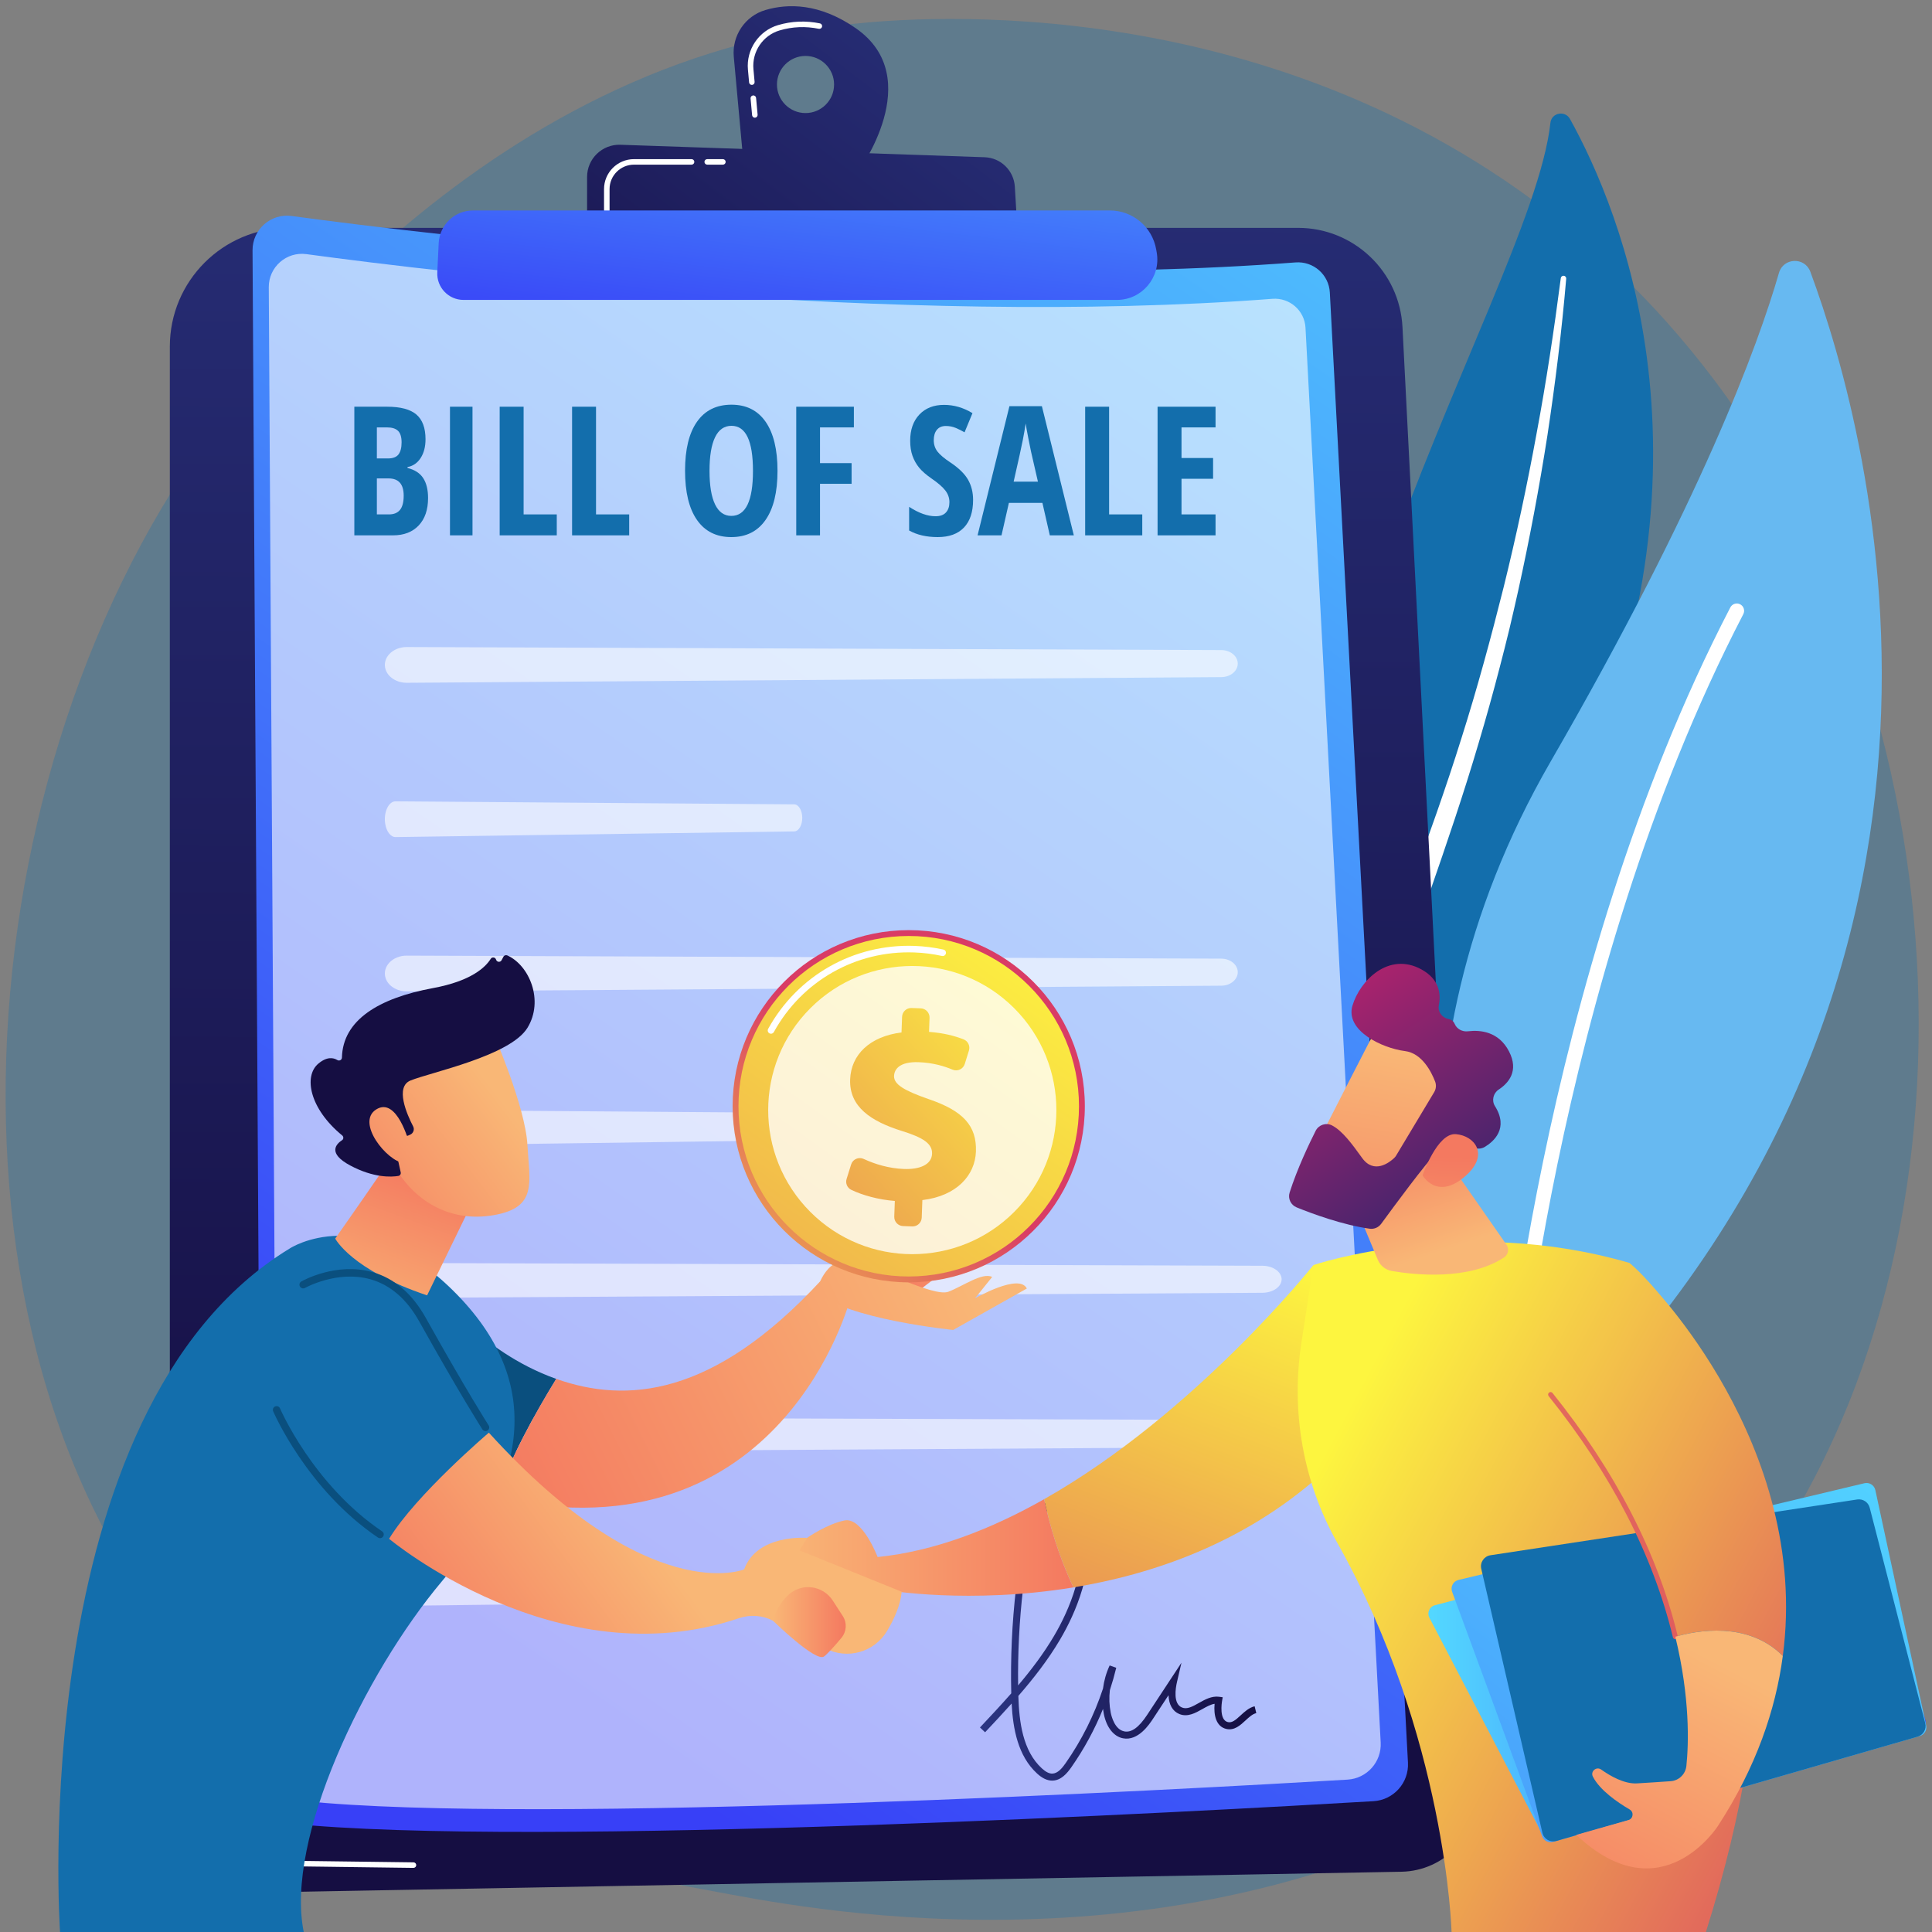 <svg width="182" height="182" viewBox="0 0 182 182" fill="none" xmlns="http://www.w3.org/2000/svg">
<rect x="0" y="0" width="182" height="182" fill="#808080" stroke="none"/>
<path opacity="0.3" d="M159.064 155.787C154.373 160.622 150.176 163.464 146.963 165.61C115.621 186.537 79.795 180.505 68.718 178.444C50.847 175.118 35.762 172.771 22.801 161.061C-6.651 134.453 -5.218 78.946 17.286 44.562C19.955 40.485 42.425 7.177 78.329 2.483C79.207 2.369 79.863 2.303 80.436 2.243C85.991 1.655 120.409 -1.449 148.475 22.064C152.492 25.429 158.957 31.5 164.952 40.76C186.874 74.615 186.943 127.05 159.064 155.787Z" fill="#136EAC"/>
<path d="M146.054 11.568C146.158 10.617 147.433 10.37 147.897 11.207C152.616 19.698 162.754 43.848 148.113 75.701C129.744 115.666 133.553 133.612 141.375 146.317C141.375 146.317 127.959 137.227 123.567 118.849C112.785 73.728 144.196 28.475 146.054 11.568Z" fill="#136EAC"/>
<path d="M147.032 26.199C146.395 31.098 145.661 35.983 144.751 40.833C143.865 45.687 142.833 50.513 141.652 55.299C140.453 60.08 139.164 64.838 137.675 69.534C136.208 74.237 134.54 78.872 132.848 83.519C131.184 88.173 129.481 92.852 128.252 97.719C127.021 102.575 126.35 107.656 126.627 112.709C126.698 113.969 126.791 115.233 126.959 116.478C127.103 117.727 127.302 118.97 127.524 120.208C127.979 122.684 128.6 125.134 129.4 127.527C131.012 132.309 133.351 136.842 136.208 140.959C136.509 141.392 137.104 141.5 137.537 141.199C137.963 140.904 138.074 140.325 137.793 139.893L137.791 139.89C137.124 138.869 136.47 137.842 135.864 136.789C135.553 136.267 135.265 135.733 134.968 135.204C134.69 134.664 134.392 134.135 134.132 133.588C133.054 131.416 132.13 129.172 131.377 126.87C129.849 122.279 129 117.435 128.726 112.609C128.617 110.193 128.685 107.773 128.94 105.367C129.197 102.961 129.638 100.571 130.217 98.205C131.375 93.469 133.022 88.824 134.652 84.159C136.277 79.49 137.878 74.787 139.283 70.026C139.992 67.647 140.658 65.256 141.28 62.855C141.599 61.656 141.894 60.451 142.191 59.246C142.476 58.039 142.755 56.831 143.024 55.62C144.091 50.776 145.01 45.902 145.773 41.005C146.513 36.105 147.122 31.187 147.541 26.253C147.553 26.113 147.449 25.988 147.308 25.977C147.171 25.965 147.05 26.064 147.032 26.199Z" fill="white"/>
<path d="M144.243 137.412C142.959 138.619 140.859 138.122 140.231 136.475C136.763 127.388 129.282 100.811 146.076 71.738C160.257 47.188 165.614 32.528 167.584 25.704C168.001 24.261 170.017 24.189 170.539 25.597C176.295 41.136 190.791 93.679 144.243 137.412Z" fill="#67B9F1"/>
<path d="M142.108 136.345C142.065 136.35 142.02 136.351 141.975 136.348C141.596 136.319 141.312 135.988 141.341 135.609C141.374 135.18 144.826 92.249 163.002 57.222C163.177 56.885 163.592 56.754 163.93 56.928C164.267 57.103 164.399 57.519 164.224 57.856C146.18 92.628 142.746 135.287 142.714 135.714C142.688 136.048 142.429 136.308 142.108 136.345Z" fill="white"/>
<path d="M15.999 32.648C15.999 26.472 21.006 21.465 27.182 21.465H122.279C127.525 21.465 131.851 25.577 132.118 30.816L139.138 168.69C139.347 172.79 136.119 176.248 132.014 176.323L23.02 178.304C19.163 178.374 15.999 175.267 15.999 171.409L15.999 32.648Z" fill="url(#paint0_linear_29_123)"/>
<path d="M38.95 175.96C38.949 175.96 38.947 175.96 38.946 175.96L26.751 175.802C22.673 175.749 19.355 172.389 19.355 168.31V149.897C19.355 149.753 19.471 149.637 19.615 149.637C19.759 149.637 19.876 149.753 19.876 149.897V168.31C19.876 172.105 22.963 175.232 26.757 175.282L38.953 175.439C39.097 175.441 39.212 175.559 39.21 175.703C39.208 175.845 39.092 175.96 38.95 175.96Z" fill="white"/>
<path d="M19.616 144.454C19.472 144.454 19.355 144.337 19.355 144.193V141.211C19.355 141.067 19.472 140.951 19.616 140.951C19.759 140.951 19.876 141.067 19.876 141.211V144.193C19.876 144.337 19.759 144.454 19.616 144.454Z" fill="white"/>
<path d="M23.79 23.587C23.778 21.611 25.516 20.082 27.474 20.347C40.46 22.108 85.117 27.555 122.039 24.721C123.723 24.592 125.184 25.867 125.274 27.554L132.634 166.042C132.735 167.941 131.285 169.564 129.387 169.677C113.858 170.596 49.906 174.148 27.096 171.759C25.708 171.613 24.654 170.445 24.645 169.049L23.79 23.587Z" fill="url(#paint1_linear_29_123)"/>
<path opacity="0.6" d="M25.32 27.058C25.308 25.156 26.981 23.684 28.865 23.94C41.362 25.635 84.338 30.876 119.869 28.149C121.489 28.024 122.896 29.252 122.982 30.875L130.065 164.148C130.162 165.975 128.767 167.538 126.94 167.646C111.996 168.531 50.453 171.949 28.501 169.65C27.165 169.51 26.151 168.385 26.143 167.042L25.32 27.058Z" fill="white"/>
<g opacity="0.6">
<path d="M26.765 121.065C27.046 121.809 28.014 122.326 29.116 122.319L118.926 121.784C119.942 121.778 120.755 121.193 120.733 120.483C120.711 119.793 119.906 119.241 118.919 119.238L29.106 118.951C27.521 118.946 26.36 119.994 26.765 121.065Z" fill="white"/>
</g>
<g opacity="0.6">
<path d="M26.765 135.599C27.046 136.344 28.014 136.86 29.116 136.854L118.926 136.319C119.942 136.313 120.755 135.727 120.733 135.018C120.711 134.328 119.906 133.775 118.919 133.772L29.106 133.486C27.521 133.481 26.36 134.528 26.765 135.599Z" fill="white"/>
</g>
<g opacity="0.6">
<path d="M26.724 150.134C26.863 150.878 27.344 151.395 27.891 151.388L72.481 150.853C72.986 150.847 73.389 150.262 73.378 149.552C73.368 148.862 72.968 148.31 72.478 148.306L27.886 148.02C27.099 148.015 26.523 149.063 26.724 150.134Z" fill="white"/>
</g>
<g opacity="0.6">
<path d="M36.323 63.066C36.563 63.811 37.39 64.327 38.331 64.321L115.057 63.786C115.925 63.78 116.619 63.194 116.6 62.484C116.582 61.794 115.895 61.242 115.051 61.239L38.323 60.953C36.969 60.948 35.977 61.995 36.323 63.066Z" fill="white"/>
</g>
<g opacity="0.6">
<path d="M36.288 77.601C36.405 78.345 36.81 78.862 37.27 78.855L74.82 78.32C75.245 78.314 75.585 77.729 75.575 77.019C75.566 76.329 75.23 75.777 74.817 75.773L37.267 75.487C36.604 75.482 36.118 76.53 36.288 77.601Z" fill="white"/>
</g>
<g opacity="0.6">
<path d="M36.323 92.135C36.563 92.879 37.39 93.396 38.331 93.389L115.057 92.854C115.925 92.848 116.619 92.263 116.6 91.553C116.582 90.863 115.895 90.311 115.051 90.308L38.323 90.022C36.969 90.017 35.977 91.064 36.323 92.135Z" fill="white"/>
</g>
<g opacity="0.6">
<path d="M36.289 106.67C36.413 107.414 36.838 107.931 37.322 107.924L76.779 107.389C77.226 107.383 77.583 106.798 77.573 106.088C77.564 105.398 77.21 104.846 76.776 104.843L37.318 104.556C36.621 104.551 36.112 105.599 36.289 106.67Z" fill="white"/>
</g>
<path d="M33.38 38.314H36.471C37.731 38.314 38.648 38.559 39.223 39.048C39.797 39.537 40.085 40.315 40.085 41.381C40.085 42.082 39.933 42.669 39.629 43.142C39.325 43.614 38.911 43.9 38.386 44V44.083C39.071 44.254 39.565 44.574 39.869 45.044C40.173 45.514 40.325 46.138 40.325 46.917C40.325 48.017 40.031 48.877 39.443 49.498C38.854 50.12 38.049 50.431 37.027 50.431H33.38V38.314ZM35.502 43.187H36.538C37.013 43.187 37.347 43.06 37.541 42.806C37.734 42.552 37.831 42.174 37.831 41.671C37.831 41.168 37.72 40.808 37.499 40.589C37.278 40.371 36.93 40.262 36.455 40.262H35.502L35.502 43.187ZM35.502 45.069V48.458H36.637C37.107 48.458 37.456 48.315 37.685 48.027C37.915 47.74 38.029 47.295 38.029 46.693C38.029 45.61 37.554 45.069 36.604 45.069H35.502Z" fill="#136EAC"/>
<path d="M42.389 50.431V38.314H44.51V50.431H42.389Z" fill="#136EAC"/>
<path d="M47.071 50.431V38.314H49.325V48.458H52.45V50.431H47.071Z" fill="#136EAC"/>
<path d="M53.892 50.431V38.314H56.147V48.458H59.271V50.431H53.892Z" fill="#136EAC"/>
<path d="M73.244 44.356C73.244 46.361 72.868 47.903 72.117 48.98C71.365 50.058 70.291 50.596 68.893 50.596C67.489 50.596 66.412 50.059 65.661 48.985C64.909 47.91 64.534 46.361 64.534 44.339C64.534 42.334 64.909 40.796 65.661 39.727C66.412 38.658 67.495 38.123 68.909 38.123C70.307 38.123 71.379 38.661 72.125 39.736C72.871 40.81 73.244 42.35 73.244 44.356ZM66.838 44.356C66.838 45.737 67.011 46.79 67.36 47.514C67.708 48.237 68.219 48.599 68.893 48.599C70.252 48.599 70.932 47.185 70.932 44.356C70.932 41.527 70.257 40.113 68.909 40.113C68.224 40.113 67.708 40.473 67.36 41.194C67.012 41.915 66.838 42.969 66.838 44.356Z" fill="#136EAC"/>
<path d="M77.247 50.431H75.009V38.314H80.438V40.262H77.247V43.627H80.222V45.574H77.247V50.431Z" fill="#136EAC"/>
<path d="M91.668 47.09C91.668 48.223 91.382 49.091 90.81 49.693C90.238 50.295 89.413 50.596 88.336 50.596C87.281 50.596 86.383 50.389 85.643 49.975V47.745C86.549 48.337 87.38 48.632 88.137 48.632C88.568 48.632 88.893 48.513 89.111 48.276C89.329 48.038 89.438 47.715 89.438 47.306C89.438 46.903 89.308 46.534 89.049 46.2C88.789 45.865 88.361 45.494 87.764 45.085C87.245 44.726 86.851 44.382 86.583 44.053C86.315 43.724 86.108 43.356 85.962 42.947C85.815 42.538 85.742 42.063 85.742 41.521C85.742 40.483 86.031 39.66 86.608 39.052C87.185 38.444 87.96 38.14 88.933 38.14C89.861 38.14 90.753 38.4 91.61 38.919L90.864 40.726C90.599 40.571 90.321 40.433 90.031 40.311C89.741 40.19 89.43 40.129 89.099 40.129C88.734 40.129 88.453 40.249 88.257 40.489C88.061 40.73 87.963 41.057 87.963 41.471C87.963 41.881 88.08 42.237 88.315 42.541C88.55 42.845 88.96 43.19 89.546 43.577C90.336 44.107 90.887 44.649 91.2 45.201C91.511 45.754 91.668 46.383 91.668 47.09Z" fill="#136EAC"/>
<path d="M98.895 50.431L98.198 47.372H95.041L94.345 50.431H92.09L95.091 38.264H98.149L101.157 50.431H98.895ZM97.776 45.375L97.129 42.557C97.091 42.386 97.004 41.956 96.868 41.268C96.733 40.581 96.651 40.121 96.624 39.889C96.552 40.364 96.461 40.887 96.35 41.459C96.24 42.031 95.952 43.336 95.488 45.375L97.776 45.375Z" fill="#136EAC"/>
<path d="M102.226 50.431V38.314H104.481V48.458H107.605V50.431H102.226Z" fill="#136EAC"/>
<path d="M114.508 50.431H109.047V38.314H114.508V40.262H111.301V43.146H114.276V45.102H111.301V48.458H114.508V50.431Z" fill="#136EAC"/>
<path d="M80.628 2.667C77.193 0.277 74.206 0.324 72.103 0.945C70.185 1.511 68.942 3.362 69.125 5.354L70.031 15.251L80.821 16.209C80.821 16.209 87.365 7.353 80.628 2.667ZM75.883 10.651C74.397 10.651 73.192 9.447 73.192 7.961C73.192 6.475 74.397 5.27 75.883 5.27C77.369 5.27 78.573 6.475 78.573 7.961C78.573 9.447 77.369 10.651 75.883 10.651Z" fill="url(#paint2_linear_29_123)"/>
<path d="M71.109 11.088C70.976 11.088 70.863 10.986 70.85 10.851L70.706 9.275C70.693 9.131 70.798 9.005 70.942 8.992C71.088 8.978 71.212 9.084 71.225 9.227L71.369 10.803C71.382 10.947 71.277 11.073 71.133 11.086C71.125 11.087 71.117 11.088 71.109 11.088ZM70.826 7.999C70.693 7.999 70.58 7.897 70.567 7.762L70.458 6.565C70.284 4.668 71.478 2.902 73.296 2.365C74.584 1.985 75.911 1.931 77.24 2.203C77.38 2.232 77.471 2.37 77.442 2.511C77.413 2.651 77.277 2.741 77.135 2.713C75.89 2.458 74.648 2.509 73.443 2.865C71.863 3.331 70.825 4.868 70.976 6.518L71.086 7.715C71.099 7.858 70.994 7.984 70.85 7.998C70.842 7.998 70.834 7.999 70.826 7.999Z" fill="white"/>
<path d="M55.305 21.647V16.671C55.305 14.954 56.729 13.578 58.446 13.637L92.753 14.812C94.276 14.864 95.508 16.066 95.6 17.587L95.886 22.368L55.305 21.647Z" fill="url(#paint3_linear_29_123)"/>
<path d="M68.098 15.511H66.622C66.479 15.511 66.362 15.395 66.362 15.251C66.362 15.107 66.478 14.991 66.622 14.991H68.098C68.242 14.991 68.358 15.107 68.358 15.251C68.358 15.395 68.242 15.511 68.098 15.511Z" fill="white"/>
<path d="M57.162 20.084C57.019 20.084 56.902 19.968 56.902 19.824V17.811C56.902 16.256 58.167 14.991 59.723 14.991H65.147C65.29 14.991 65.407 15.107 65.407 15.251C65.407 15.395 65.291 15.511 65.147 15.511H59.723C58.454 15.511 57.423 16.543 57.423 17.811V19.824C57.423 19.968 57.306 20.084 57.162 20.084Z" fill="white"/>
<path d="M41.326 22.904C41.409 21.181 42.83 19.826 44.555 19.826L104.548 19.825C106.705 19.824 108.549 21.377 108.917 23.502L108.968 23.796C109.371 26.124 107.579 28.253 105.216 28.253H43.667C42.253 28.253 41.126 27.071 41.194 25.659L41.326 22.904Z" fill="url(#paint4_linear_29_123)"/>
<path d="M99.116 167.739C98.65 167.739 98.183 167.519 97.691 167.067C95.896 165.417 95.427 162.888 95.298 160.478C94.474 161.4 93.632 162.298 92.798 163.186L92.316 162.733C93.301 161.683 94.299 160.619 95.263 159.52C95.183 156.211 95.336 152.867 95.717 149.58C95.951 147.562 96.288 145.426 97.163 143.477C97.442 142.855 97.906 141.963 98.704 141.405C99.538 140.822 100.632 140.759 101.365 141.251C102.188 141.804 102.41 142.85 102.505 143.588C103.061 147.921 101.372 151.891 99.856 154.458C98.732 156.362 97.372 158.104 95.931 159.761C96.006 162.231 96.349 164.935 98.139 166.58C98.515 166.925 98.847 167.094 99.146 167.077C99.646 167.059 100.053 166.57 100.385 166.095C101.901 163.923 103.08 161.568 103.905 159.071C104.001 158.318 104.212 157.58 104.532 156.891L105.154 157.109C104.98 157.822 104.78 158.525 104.553 159.218C104.469 159.924 104.495 160.643 104.635 161.341C104.709 161.712 105.021 162.933 105.921 163.104C106.59 163.233 107.293 162.721 108.068 161.542L111.297 156.635L110.878 158.438C110.736 159.048 110.498 160.504 111.345 160.853C111.827 161.051 112.339 160.762 112.932 160.428C113.499 160.109 114.142 159.747 114.842 159.84L115.182 159.886L115.124 160.224C115.092 160.41 114.836 162.042 115.676 162.228C116.06 162.312 116.384 162.044 116.873 161.592C117.243 161.251 117.661 160.864 118.19 160.736L118.346 161.379C117.984 161.467 117.663 161.764 117.322 162.079C116.835 162.529 116.283 163.038 115.534 162.874C114.561 162.659 114.318 161.57 114.419 160.503C114.044 160.561 113.659 160.778 113.257 161.005C112.608 161.371 111.872 161.786 111.093 161.465C110.46 161.204 110.113 160.581 110.078 159.691L108.621 161.906C108.276 162.431 107.225 164.026 105.797 163.754C104.916 163.587 104.239 162.733 103.986 161.471C103.954 161.311 103.927 161.15 103.906 160.988C103.126 162.916 102.13 164.751 100.927 166.474C100.527 167.047 99.966 167.709 99.169 167.738C99.152 167.739 99.134 167.739 99.116 167.739ZM100.225 141.577C99.809 141.577 99.389 141.734 99.083 141.947C98.419 142.411 98.014 143.197 97.766 143.748C96.928 145.615 96.602 147.691 96.374 149.656C96.025 152.67 95.869 155.731 95.91 158.769C97.151 157.305 98.312 155.771 99.286 154.121C100.749 151.643 102.381 147.819 101.848 143.673C101.723 142.702 101.452 142.107 100.996 141.8C100.762 141.643 100.494 141.577 100.225 141.577Z" fill="url(#paint5_linear_29_123)"/>
<path d="M82.674 146.677C82.674 146.677 81.234 142.885 79.551 143.233C77.869 143.58 76.028 144.872 76.028 144.872L73.325 148.528C73.325 148.528 80.913 151.517 83.581 149.804C83.581 149.804 91.332 151.143 101.119 149.537C99.702 146.546 98.857 143.552 98.362 141.227C93.404 144.033 88.066 146.129 82.674 146.677Z" fill="url(#paint6_linear_29_123)"/>
<path d="M123.727 119.173C123.727 119.173 112.631 133.149 98.361 141.227C98.857 143.551 99.702 146.546 101.118 149.537C108.521 148.322 117.088 145.423 124.351 138.982L123.727 119.173Z" fill="url(#paint7_linear_29_123)"/>
<path d="M40.562 121.022L41.251 139.524C43.208 140.197 45.071 140.721 46.844 141.112C47.954 137.54 50.397 133.155 52.398 129.895C45.047 127.297 40.562 121.022 40.562 121.022Z" fill="#0A4F7E"/>
<path d="M77.261 120.707C67.177 131.594 59.016 132.234 52.398 129.895C50.397 133.155 47.954 137.539 46.844 141.112C73.771 147.048 80.112 122.294 80.112 122.294L77.261 120.707Z" fill="url(#paint8_linear_29_123)"/>
<path d="M79.306 119.551C79.306 119.551 80.467 118.303 82.617 118.695C84.766 119.087 86.68 119.834 88.019 118.695C89.359 117.557 89.83 119.085 89.83 119.085L85.819 122.134L79.306 119.551Z" fill="url(#paint9_linear_29_123)"/>
<path d="M76.907 121.683C76.907 121.683 77.703 118.355 80.101 118.811C82.5 119.267 87.945 122.228 89.348 121.683C90.751 121.137 92.545 119.832 93.466 120.293L91.844 122.309C91.844 122.309 96.013 119.904 96.731 121.382L89.794 125.285C89.794 125.285 79.646 124.269 76.907 121.683Z" fill="url(#paint10_linear_29_123)"/>
<path d="M5.656 182C5.656 182 2.215 132.881 27.297 117.608C27.297 117.608 34.309 112.979 43.047 121.944C51.784 130.909 48.97 140.222 41.638 148.951C34.305 157.68 26.837 173.273 28.614 182H5.656Z" fill="#136EAC"/>
<path d="M39.937 104.229C39.931 104.814 31.579 116.677 31.579 116.677C31.579 116.677 33.078 119.63 40.234 122.027L46.412 109.325L39.937 104.229Z" fill="url(#paint11_linear_29_123)"/>
<path d="M36.653 144.958C36.653 144.958 52.499 158.229 69.61 152.438C70.671 152.079 71.832 152.157 72.822 152.68L77.742 155.279C79.806 156.369 82.363 155.653 83.561 153.649C84.245 152.506 84.828 151.2 84.944 149.949L75.319 146.052L76.028 144.872C76.028 144.872 71.329 144.474 70.099 147.842C70.099 147.842 61.147 151.565 46.051 134.961C46.051 134.961 39.201 140.786 36.653 144.958Z" fill="url(#paint12_linear_29_123)"/>
<path d="M35.8 144.9C35.732 144.9 35.664 144.881 35.604 144.84C28.912 140.319 25.765 133.021 25.733 132.948C25.658 132.77 25.741 132.564 25.919 132.489C26.098 132.413 26.303 132.496 26.379 132.674C26.409 132.746 29.482 139.858 35.996 144.259C36.157 144.368 36.199 144.586 36.091 144.746C36.023 144.846 35.912 144.9 35.8 144.9Z" fill="#0A4F7E"/>
<path d="M45.738 134.815C45.623 134.815 45.51 134.759 45.443 134.655C45.423 134.623 43.383 131.448 39.499 124.494C38.317 122.376 36.764 121.035 34.886 120.509C31.77 119.637 28.764 121.309 28.734 121.326C28.566 121.422 28.352 121.363 28.256 121.194C28.16 121.026 28.219 120.812 28.387 120.717C28.52 120.642 31.668 118.884 35.068 119.832C37.136 120.409 38.833 121.863 40.112 124.152C43.983 131.083 46.012 134.244 46.032 134.275C46.137 134.438 46.09 134.654 45.928 134.759C45.869 134.797 45.803 134.815 45.738 134.815Z" fill="#0A4F7E"/>
<path d="M46.513 97.431C46.513 97.431 49.485 104.257 49.684 107.841C49.884 111.424 50.656 113.749 46.513 114.47C42.37 115.192 38.88 113.128 36.989 109.559C36.989 109.559 34.027 104.059 34.691 101.807C35.356 99.554 46.513 97.431 46.513 97.431Z" fill="url(#paint13_linear_29_123)"/>
<path d="M38.405 106.992L38.641 106.888C38.941 106.756 39.069 106.399 38.918 106.107C38.334 104.979 37.195 102.392 38.667 101.788C40.563 101.011 48.074 99.479 49.694 96.814C51.252 94.252 49.872 90.946 47.798 90.006C47.659 89.943 47.495 89.993 47.424 90.127L47.251 90.454C47.133 90.678 46.803 90.644 46.732 90.401C46.664 90.168 46.354 90.122 46.225 90.329C45.727 91.126 44.382 92.419 40.786 93.082C35.675 94.026 32.295 96.094 32.211 99.626C32.206 99.85 31.967 99.975 31.776 99.858C31.398 99.628 30.794 99.52 29.987 100.199C28.584 101.379 29.158 104.441 32.235 106.959C32.381 107.079 32.38 107.307 32.222 107.41C31.664 107.773 30.832 108.637 32.987 109.789C35.216 110.981 36.88 110.883 37.521 110.777C37.681 110.751 37.783 110.597 37.748 110.439L37.064 107.335C37.026 107.159 37.159 106.992 37.339 106.992L38.405 106.992Z" fill="url(#paint14_linear_29_123)"/>
<path d="M38.534 107.648C38.534 107.648 37.4 103.287 35.445 104.509C33.49 105.732 36.459 109.396 38.031 109.559L38.534 107.648Z" fill="url(#paint15_linear_29_123)"/>
<path d="M72.822 152.681C72.822 152.681 76.849 156.62 77.626 156.046C77.903 155.842 78.6 155.101 79.277 154.276C79.754 153.694 79.804 152.871 79.394 152.239L78.445 150.774C77.54 149.377 75.602 149.084 74.347 150.177C73.714 150.728 73.139 151.526 72.822 152.681Z" fill="url(#paint16_linear_29_123)"/>
<path d="M136.743 182C136.743 182 136.249 163.58 125.96 145.306C122.741 139.59 121.597 132.937 122.6 126.454L123.727 119.174C123.727 119.174 137.848 114.395 153.501 118.972C153.501 118.972 175.204 136.183 160.699 182H136.743Z" fill="url(#paint17_linear_29_123)"/>
<path d="M126.131 109.881L129.793 118.678C130.024 119.233 130.524 119.629 131.117 119.731C133.228 120.093 138.334 120.659 141.687 118.454C142.086 118.191 142.188 117.648 141.915 117.256L135.15 107.544L126.131 109.881Z" fill="url(#paint18_linear_29_123)"/>
<path d="M135.162 151.221C134.658 151.354 134.407 151.921 134.648 152.383L145.241 172.695C145.42 173.038 145.816 173.207 146.188 173.1L180.838 163.096C181.269 162.971 181.518 162.52 181.393 162.089L175.424 141.426C175.302 141.002 174.863 140.753 174.436 140.866L135.162 151.221Z" fill="url(#paint19_linear_29_123)"/>
<path d="M137.397 148.834C136.901 148.952 136.619 149.477 136.796 149.956L145.275 172.989C145.429 173.408 145.881 173.637 146.31 173.513L180.855 163.539C181.285 163.415 181.545 162.979 181.451 162.542L176.663 140.373C176.563 139.907 176.098 139.614 175.634 139.725L137.397 148.834Z" fill="url(#paint20_linear_29_123)"/>
<path d="M140.406 146.509C139.8 146.601 139.401 147.189 139.539 147.786L145.298 172.652C145.434 173.239 146.035 173.592 146.615 173.425L180.637 163.602C181.184 163.444 181.506 162.88 181.364 162.329L176.132 142.032C175.997 141.509 175.488 141.173 174.955 141.255L140.406 146.509Z" fill="#136EAC"/>
<path d="M167.947 155.991C170.587 136.044 155.215 120.707 155.215 120.707L146.07 131.369C153.013 140.024 156.314 147.955 157.822 154.184C159.821 153.601 164.636 152.681 167.947 155.991Z" fill="url(#paint21_linear_29_123)"/>
<path d="M157.821 154.417C157.716 154.417 157.62 154.346 157.594 154.239C155.724 146.512 151.785 138.867 145.887 131.515C145.806 131.415 145.822 131.267 145.923 131.187C146.024 131.106 146.171 131.122 146.252 131.223C152.193 138.629 156.162 146.335 158.048 154.129C158.079 154.254 158.002 154.381 157.876 154.411C157.858 154.415 157.839 154.417 157.821 154.417Z" fill="url(#paint22_linear_29_123)"/>
<path d="M157.821 154.184C159.223 159.973 159.076 164.293 158.862 166.355C158.782 167.133 158.157 167.74 157.377 167.794C156.492 167.856 155.286 167.938 154.209 168C153.025 168.068 151.71 167.32 150.831 166.694C150.383 166.375 149.802 166.872 150.053 167.362C150.709 168.646 152.374 169.788 153.521 170.46C153.939 170.705 153.86 171.329 153.395 171.46L148.488 172.851C156.551 180.448 161.875 171.948 161.875 171.948C165.434 166.449 167.274 161.071 167.946 155.991C164.635 152.682 159.821 153.602 157.821 154.184Z" fill="url(#paint23_linear_29_123)"/>
<path d="M129.918 96.423C129.764 96.567 123.428 109.01 123.428 109.01L130.61 112.477L138.367 101.576C138.367 101.576 132.492 93.999 129.918 96.423Z" fill="url(#paint24_linear_29_123)"/>
<path d="M135.103 102.884L131.522 108.855C131.467 108.945 131.403 109.027 131.325 109.099C130.899 109.496 129.44 110.65 128.312 109.079C127.351 107.739 126.449 106.522 125.483 106.019C124.918 105.726 124.224 105.96 123.937 106.528C123.347 107.698 122.204 110.082 121.486 112.343C121.306 112.909 121.599 113.518 122.15 113.741C123.604 114.33 126.478 115.396 129.028 115.748C129.447 115.806 129.862 115.629 130.111 115.287C131.208 113.784 134.301 109.583 135.357 108.532C136.337 107.555 138.147 107.923 138.962 108.158C139.272 108.247 139.602 108.204 139.878 108.038C140.705 107.539 142.149 106.298 140.828 104.197C140.5 103.675 140.667 102.979 141.182 102.64C142.106 102.032 143.109 100.891 142.154 99.044C141.187 97.174 139.46 97.007 138.285 97.15C137.764 97.214 137.236 96.941 137.036 96.456C136.948 96.241 136.772 96.057 136.445 95.991C135.829 95.866 135.425 95.302 135.545 94.685C135.753 93.627 135.597 92.252 133.907 91.323C130.809 89.62 128.094 92.396 127.404 94.739C126.714 97.082 130.179 98.738 132.358 99.015C133.959 99.218 134.836 100.965 135.19 101.878C135.318 102.209 135.286 102.579 135.103 102.884Z" fill="url(#paint25_linear_29_123)"/>
<path d="M134.011 110.724C134.011 110.724 135.389 106.693 137.153 106.841C138.916 106.989 140.304 108.746 138.119 110.721C135.4 113.178 134.011 110.724 134.011 110.724Z" fill="url(#paint26_linear_29_123)"/>
<path d="M85.605 120.801C94.767 120.801 102.195 113.373 102.195 104.211C102.195 95.049 94.767 87.621 85.605 87.621C76.442 87.621 69.015 95.049 69.015 104.211C69.015 113.373 76.442 120.801 85.605 120.801Z" fill="url(#paint27_linear_29_123)"/>
<path d="M85.605 120.249C94.463 120.249 101.643 113.069 101.643 104.211C101.643 95.353 94.463 88.172 85.605 88.172C76.747 88.172 69.566 95.353 69.566 104.211C69.566 113.069 76.747 120.249 85.605 120.249Z" fill="url(#paint28_linear_29_123)"/>
<path d="M72.62 97.379C72.573 97.377 72.526 97.365 72.482 97.341C72.333 97.259 72.279 97.071 72.361 96.922C75.135 91.893 80.42 88.898 86.156 89.107C87.071 89.141 87.984 89.257 88.871 89.452C89.037 89.489 89.142 89.653 89.106 89.819C89.069 89.985 88.905 90.092 88.738 90.054C87.888 89.867 87.011 89.755 86.133 89.723C80.631 89.523 75.561 92.395 72.901 97.22C72.843 97.325 72.732 97.383 72.62 97.379Z" fill="white"/>
<path opacity="0.78" d="M95.538 114.171C100.839 108.87 100.839 100.275 95.538 94.974C90.237 89.673 81.642 89.673 76.341 94.974C71.04 100.275 71.04 108.87 76.341 114.171C81.642 119.472 90.237 119.472 95.538 114.171Z" fill="white"/>
<path d="M84.242 114.609L84.296 113.133C82.76 113.016 81.251 112.597 80.188 112.084C79.808 111.901 79.627 111.461 79.753 111.059L80.178 109.698C80.334 109.198 80.891 108.957 81.366 109.177C82.422 109.666 83.733 110.07 85.16 110.122C86.642 110.176 87.766 109.714 87.803 108.684C87.837 107.755 87.003 107.171 84.964 106.543C82.055 105.632 79.992 104.274 80.086 101.687C80.171 99.351 81.944 97.63 84.925 97.261L84.979 95.785C84.996 95.311 85.395 94.939 85.87 94.957L86.737 94.989C87.213 95.006 87.583 95.405 87.566 95.88L87.518 97.205C88.939 97.314 89.967 97.595 90.779 97.914C91.195 98.077 91.408 98.54 91.276 98.966L90.885 100.225C90.734 100.711 90.2 100.96 89.731 100.763C88.985 100.449 87.925 100.112 86.533 100.061C84.775 99.997 84.246 100.707 84.222 101.36C84.193 102.164 85.228 102.755 87.488 103.542C90.717 104.64 92.024 106.046 91.935 108.482C91.854 110.718 90.123 112.667 86.89 113.052L86.829 114.703C86.812 115.178 86.413 115.549 85.938 115.532L85.071 115.5C84.596 115.483 84.225 115.084 84.242 114.609Z" fill="url(#paint29_linear_29_123)"/>
<defs>
<linearGradient id="paint0_linear_29_123" x1="78.292" y1="-21.044" x2="77.259" y2="154.144" gradientUnits="userSpaceOnUse">
<stop stop-color="#2B3582"/>
<stop offset="1" stop-color="#150E42"/>
</linearGradient>
<linearGradient id="paint1_linear_29_123" x1="147.145" y1="-4.955" x2="39.072" y2="151.647" gradientUnits="userSpaceOnUse">
<stop stop-color="#53D8FF"/>
<stop offset="1" stop-color="#3840F7"/>
</linearGradient>
<linearGradient id="paint2_linear_29_123" x1="91.238" y1="-11.528" x2="47.496" y2="46.013" gradientUnits="userSpaceOnUse">
<stop stop-color="#2B3582"/>
<stop offset="1" stop-color="#150E42"/>
</linearGradient>
<linearGradient id="paint3_linear_29_123" x1="96.036" y1="-7.881" x2="52.295" y2="49.66" gradientUnits="userSpaceOnUse">
<stop stop-color="#2B3582"/>
<stop offset="1" stop-color="#150E42"/>
</linearGradient>
<linearGradient id="paint4_linear_29_123" x1="79.241" y1="-11.142" x2="73.904" y2="34.669" gradientUnits="userSpaceOnUse">
<stop stop-color="#53D8FF"/>
<stop offset="1" stop-color="#3840F7"/>
</linearGradient>
<linearGradient id="paint5_linear_29_123" x1="92.316" y1="154.33" x2="118.346" y2="154.33" gradientUnits="userSpaceOnUse">
<stop stop-color="#2B3582"/>
<stop offset="1" stop-color="#150E42"/>
</linearGradient>
<linearGradient id="paint6_linear_29_123" x1="73.325" y1="145.78" x2="101.119" y2="145.78" gradientUnits="userSpaceOnUse">
<stop stop-color="#F9B776"/>
<stop offset="1" stop-color="#F47960"/>
</linearGradient>
<linearGradient id="paint7_linear_29_123" x1="119.675" y1="118.303" x2="94.085" y2="185.368" gradientUnits="userSpaceOnUse">
<stop stop-color="#FDF53F"/>
<stop offset="1" stop-color="#D93C65"/>
</linearGradient>
<linearGradient id="paint8_linear_29_123" x1="90.573" y1="119.152" x2="46.97" y2="140.842" gradientUnits="userSpaceOnUse">
<stop stop-color="#F9B776"/>
<stop offset="1" stop-color="#F47960"/>
</linearGradient>
<linearGradient id="paint9_linear_29_123" x1="89.934" y1="113.713" x2="83.504" y2="120.429" gradientUnits="userSpaceOnUse">
<stop stop-color="#F9B776"/>
<stop offset="1" stop-color="#F47960"/>
</linearGradient>
<linearGradient id="paint10_linear_29_123" x1="90.78" y1="118.895" x2="47.178" y2="140.585" gradientUnits="userSpaceOnUse">
<stop stop-color="#F9B776"/>
<stop offset="1" stop-color="#F47960"/>
</linearGradient>
<linearGradient id="paint11_linear_29_123" x1="34.263" y1="125.925" x2="40.056" y2="110.104" gradientUnits="userSpaceOnUse">
<stop stop-color="#F9B776"/>
<stop offset="1" stop-color="#F47960"/>
</linearGradient>
<linearGradient id="paint12_linear_29_123" x1="62.245" y1="146.402" x2="42.041" y2="161.258" gradientUnits="userSpaceOnUse">
<stop stop-color="#F9B776"/>
<stop offset="1" stop-color="#F47960"/>
</linearGradient>
<linearGradient id="paint13_linear_29_123" x1="47.136" y1="103.44" x2="30.147" y2="116.439" gradientUnits="userSpaceOnUse">
<stop stop-color="#F9B776"/>
<stop offset="1" stop-color="#F47960"/>
</linearGradient>
<linearGradient id="paint14_linear_29_123" x1="48.825" y1="60.645" x2="43.2" y2="84.139" gradientUnits="userSpaceOnUse">
<stop stop-color="#2B3582"/>
<stop offset="1" stop-color="#150E42"/>
</linearGradient>
<linearGradient id="paint15_linear_29_123" x1="45.029" y1="100.686" x2="28.04" y2="113.685" gradientUnits="userSpaceOnUse">
<stop stop-color="#F9B776"/>
<stop offset="1" stop-color="#F47960"/>
</linearGradient>
<linearGradient id="paint16_linear_29_123" x1="72.822" y1="152.808" x2="79.671" y2="152.808" gradientUnits="userSpaceOnUse">
<stop stop-color="#F9B776"/>
<stop offset="1" stop-color="#F47960"/>
</linearGradient>
<linearGradient id="paint17_linear_29_123" x1="123.617" y1="139.037" x2="185.239" y2="171.843" gradientUnits="userSpaceOnUse">
<stop stop-color="#FDF53F"/>
<stop offset="1" stop-color="#D93C65"/>
</linearGradient>
<linearGradient id="paint18_linear_29_123" x1="135.512" y1="117.981" x2="131.056" y2="104.611" gradientUnits="userSpaceOnUse">
<stop stop-color="#F9B776"/>
<stop offset="1" stop-color="#F47960"/>
</linearGradient>
<linearGradient id="paint19_linear_29_123" x1="134.556" y1="156.985" x2="181.425" y2="156.985" gradientUnits="userSpaceOnUse">
<stop stop-color="#53D8FF"/>
<stop offset="1" stop-color="#3840F7"/>
</linearGradient>
<linearGradient id="paint20_linear_29_123" x1="177.992" y1="131.845" x2="87.984" y2="247.884" gradientUnits="userSpaceOnUse">
<stop stop-color="#53D8FF"/>
<stop offset="1" stop-color="#3840F7"/>
</linearGradient>
<linearGradient id="paint21_linear_29_123" x1="131.586" y1="124.172" x2="193.536" y2="157.152" gradientUnits="userSpaceOnUse">
<stop stop-color="#FDF53F"/>
<stop offset="1" stop-color="#D93C65"/>
</linearGradient>
<linearGradient id="paint22_linear_29_123" x1="214.961" y1="75.582" x2="135.102" y2="160.736" gradientUnits="userSpaceOnUse">
<stop stop-color="#FDF53F"/>
<stop offset="1" stop-color="#D93C65"/>
</linearGradient>
<linearGradient id="paint23_linear_29_123" x1="162.572" y1="156.927" x2="148.087" y2="184.782" gradientUnits="userSpaceOnUse">
<stop stop-color="#F9B776"/>
<stop offset="1" stop-color="#F47960"/>
</linearGradient>
<linearGradient id="paint24_linear_29_123" x1="132.005" y1="98.775" x2="127.555" y2="124.964" gradientUnits="userSpaceOnUse">
<stop stop-color="#F9B776"/>
<stop offset="1" stop-color="#F47960"/>
</linearGradient>
<linearGradient id="paint25_linear_29_123" x1="120.235" y1="88.924" x2="135.458" y2="111.428" gradientUnits="userSpaceOnUse">
<stop stop-color="#CB236D"/>
<stop offset="1" stop-color="#4C246D"/>
</linearGradient>
<linearGradient id="paint26_linear_29_123" x1="135.866" y1="127.361" x2="136.658" y2="108.97" gradientUnits="userSpaceOnUse">
<stop stop-color="#F9B776"/>
<stop offset="1" stop-color="#F47960"/>
</linearGradient>
<linearGradient id="paint27_linear_29_123" x1="61.959" y1="129.718" x2="85.136" y2="104.716" gradientUnits="userSpaceOnUse">
<stop stop-color="#FDF53F"/>
<stop offset="1" stop-color="#D93C65"/>
</linearGradient>
<linearGradient id="paint28_linear_29_123" x1="98.388" y1="86.347" x2="29.012" y2="183.293" gradientUnits="userSpaceOnUse">
<stop stop-color="#FDF53F"/>
<stop offset="1" stop-color="#D93C65"/>
</linearGradient>
<linearGradient id="paint29_linear_29_123" x1="99.398" y1="93.114" x2="50.906" y2="136.706" gradientUnits="userSpaceOnUse">
<stop stop-color="#FDF53F"/>
<stop offset="1" stop-color="#D93C65"/>
</linearGradient>
</defs>
</svg>
